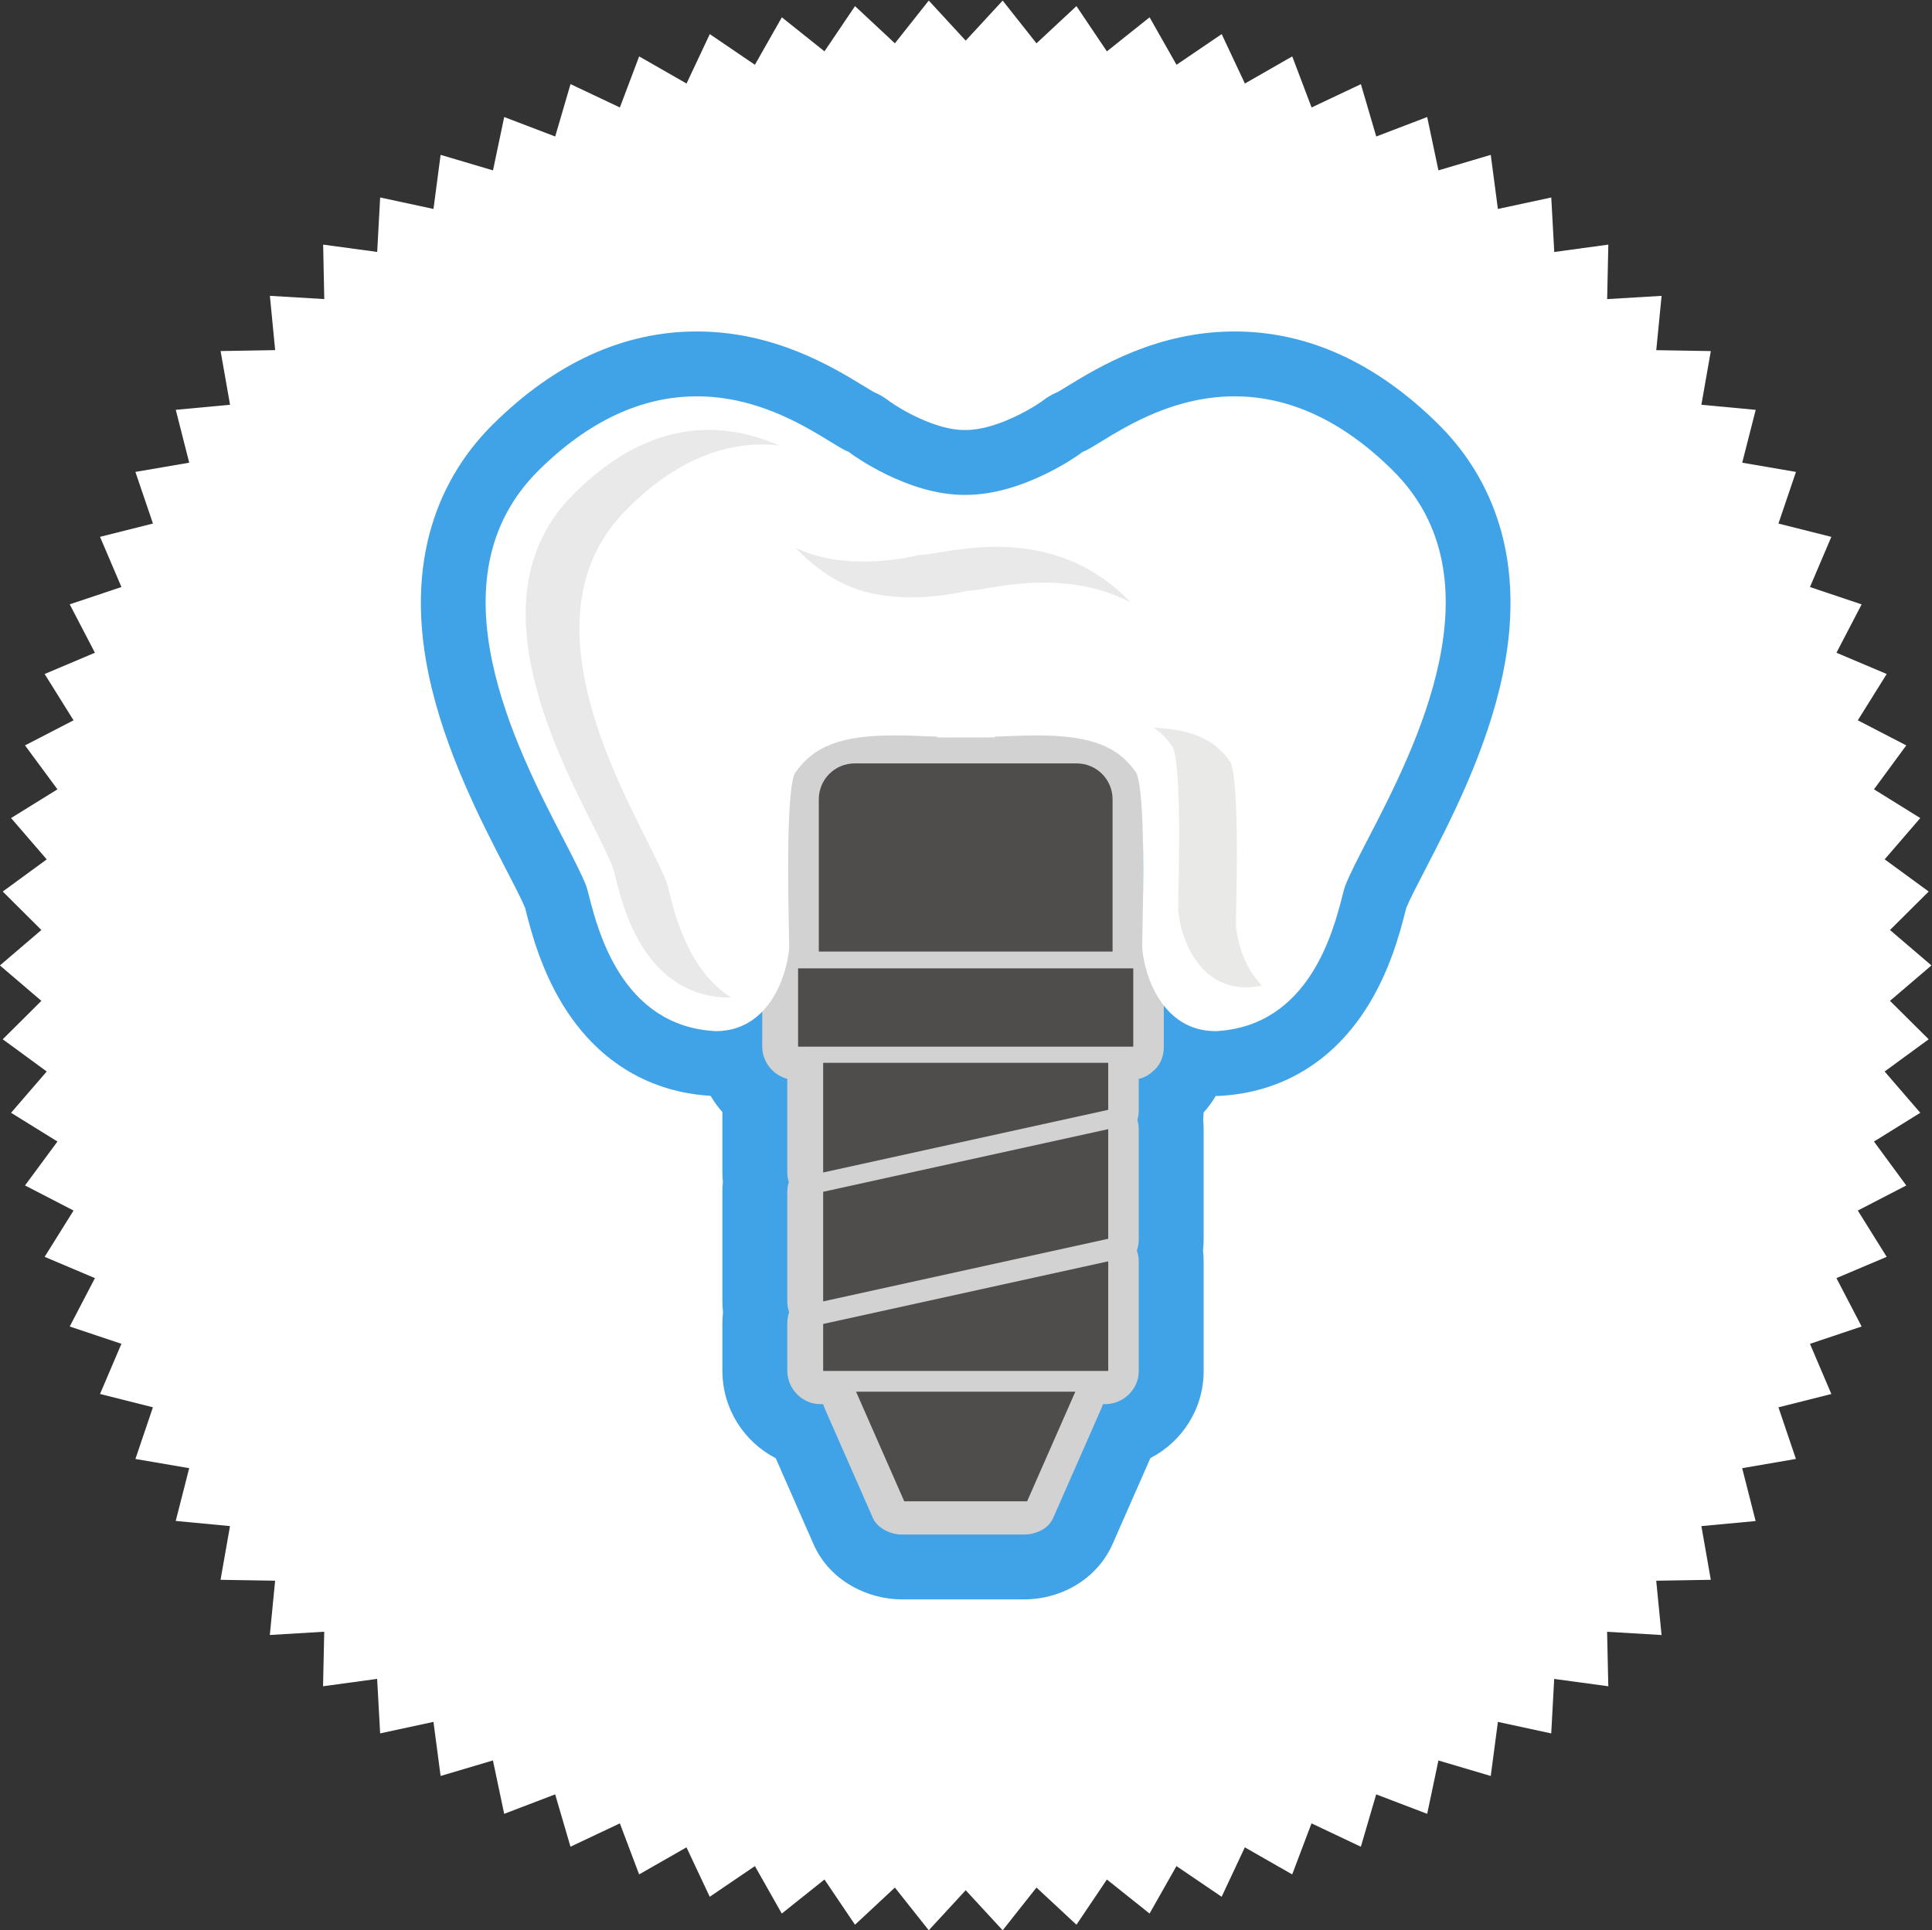 <?xml version="1.0" encoding="UTF-8" standalone="no"?>
<!-- Created with Inkscape (http://www.inkscape.org/) -->

<svg
   xmlns:dc="http://purl.org/dc/elements/1.1/"
   xmlns:cc="http://creativecommons.org/ns#"
   xmlns:rdf="http://www.w3.org/1999/02/22-rdf-syntax-ns#"
   xmlns:svg="http://www.w3.org/2000/svg"
   xmlns="http://www.w3.org/2000/svg"
   xmlns:sodipodi="http://sodipodi.sourceforge.net/DTD/sodipodi-0.dtd"
   xmlns:inkscape="http://www.inkscape.org/namespaces/inkscape"
   version="1.1"
   id="svg2"
   xml:space="preserve"
   width="425.399"
   height="425.103"
   viewBox="0 0 425.399 425.103"
   sodipodi:docname="logo4.svg"
   inkscape:version="0.92.5 (0.92.5+68)"><rect x="0" y="0" width="425.399" height="425.103" fill="#333333" stroke="none"/><defs
     id="defs6" /><sodipodi:namedview
     pagecolor="#ffffff"
     bordercolor="#666666"
     borderopacity="1"
     objecttolerance="10"
     gridtolerance="10"
     guidetolerance="10"
     inkscape:pageopacity="0"
     inkscape:pageshadow="2"
     inkscape:window-width="1920"
     inkscape:window-height="1029"
     id="namedview4"
     showgrid="false"
     fit-margin-top="0"
     fit-margin-left="0"
     fit-margin-right="0"
     fit-margin-bottom="0"
     inkscape:zoom="1.6190628"
     inkscape:cx="106.71272"
     inkscape:cy="189.06663"
     inkscape:window-x="0"
     inkscape:window-y="25"
     inkscape:window-maximized="1"
     inkscape:current-layer="g963" /><g
     id="g10"
     inkscape:groupmode="layer"
     inkscape:label="ink_ext_XXXXXX"
     transform="matrix(1.333,0,0,-1.333,-70.767,504.078)"><g
       id="g12"
       transform="scale(0.1)"><path
         d="m 3652.778,2127.925 68.47,58.52 -68.47,58.53 63.93,63.56 -72.72,53.19 58.83,68.2 -76.48,47.48 53.34,72.59 -80.03,41.44 47.71,76.5 -82.99,35.14 41.57,79.88 -85.33,28.66 35.32,82.89 -87.39,21.97 28.94,85.35 -88.76,15.23 22.25,87.31 -89.72,8.38 15.58,88.72 -90.11,1.51 8.81,89.73 -89.93,-5.37 1.93,90.03 -89.32,-12.17 -4.92,90.04 -88.17,-18.97 -11.8,89.4 -86.43,-25.65 -18.56,88.15 -84.15,-32.16 -25.36,86.47 -81.44,-38.51 -31.97,84.37 -78.2,-44.81 -38.34,81.63 -74.6,-50.66 -44.49,78.43 -70.53,-56.27 -50.3,74.77 -66,-61.49 -55.85,70.62 -61.07,-66.18 -61.01,66.21 -55.95,-70.63 -65.88,61.47 -50.44,-74.75 -70.41,56.25 -44.51,-78.43 -74.51,50.66 -38.41,-81.63 -78.28,44.81 -31.84,-84.36 -81.53,38.57 -25.3,-86.54 -84.23,32.16 -18.53,-88.15 -86.52,25.65 -11.77,-89.38 -88.09,18.97 -4.89,-89.99 -89.27,12.1 1.86,-89.98 -89.84,5.35 8.703,-89.7 -90.11,-1.52 15.594,-88.74 -89.644,-8.36 22.207,-87.36 -88.887,-15.23 28.98,-85.3 -87.429,-21.97 35.39,-82.92 -85.449,-28.58 41.641,-79.98 -83.067,-35.14 47.762,-76.5 -80.164,-41.44 53.574,-72.59 -76.609,-47.48 58.902,-68.27 -72.644,-53.12 63.804,-63.54 -68.48,-58.55 68.48,-58.54 -63.836,-63.47 72.676,-53.21 -58.902,-68.25 76.609,-47.47 -53.574,-72.57 80.164,-41.46 -47.762,-76.49 83.067,-35.16 -41.641,-79.93 85.41,-28.6 -35.351,-82.88 87.383,-22.01 -28.934,-85.36 88.855,-15.22 -22.277,-87.19 89.672,-8.49 -15.617,-88.76 90.156,-1.49 -8.75,-89.68 89.878,5.4 -1.95,-90.108 89.33,12.178 4.98,-90.01 88.06,18.98 11.8,-89.34 86.44,25.621 18.57,-88.203 84.22,32.172 25.3,-86.469 81.58,38.559 31.8,-84.332 78.22,44.703 38.41,-81.652 74.61,50.672 44.41,-78.411 70.51,56.27 50.44,-74.719 65.86,61.387 55.97,-70.598 61.01,66.211 61.07,-66.211 55.85,70.641 66,-61.43 50.3,74.68 70.48,-56.231 44.44,78.43 74.62,-50.691 38.32,81.652 78.23,-44.703 31.92,84.332 81.5,-38.609 25.32,86.519 84.25,-32.172 18.56,88.16 86.43,-25.609 11.8,89.34 88.1,-19.027 4.91,90.028 89.35,-12.118 -1.97,90.008 89.94,-5.35 -8.79,89.71 90.17,1.51 -15.58,88.74 89.6,8.37 -22.21,87.33 88.76,15.29 -28.86,85.26 87.39,21.99 -35.32,82.9 85.33,28.63 -41.62,79.96 83.04,35.15 -47.71,76.47 80.03,41.43 -53.34,72.6 76.48,47.47 -58.9,68.25 72.79,53.21 -63.93,63.49"
         style="fill:#ffffff;fill-opacity:1;fill-rule:nonzero;stroke:none"
         id="path70"
         inkscape:connector-curvature="0" /><g
         id="g963"
         transform="matrix(1.219,0,0,1.219,-465.583,-847.597)"><path
           inkscape:connector-curvature="0"
           id="path72"
           style="fill:#40a3e8;fill-opacity:1;fill-rule:nonzero;stroke:none"
           d="m 2766.58,3222.38 c -84.29,83.5 -177.2,125.84 -276.17,125.84 -105.48,0 -184.8,-48.54 -227.41,-74.63 -3.62,-2.22 -9.21,-5.65 -12.12,-7.32 l -1.25,-0.53 c -6.54,-2.81 -12.72,-6.39 -18.4,-10.7 l -2.58,-1.94 c -14.51,-10.32 -62.81,-38.44 -102.27,-38.44 l -2.81,-0.01 c -38.19,0 -85.91,28.15 -100.11,38.36 l -2.69,2.03 c -5.66,4.29 -11.82,7.86 -18.34,10.67 l -1.35,0.58 c -2.91,1.66 -8.47,5.07 -11.98,7.23 -42.65,26.12 -121.98,74.7 -227.51,74.7 -98.98,0 -191.89,-42.34 -276.16,-125.85 -59.67,-59.11 -123.25,-165.93 -87.18,-339.04 21.41,-102.75 71.26,-199.08 104.24,-262.81 10.83,-20.92 21.88,-42.28 26.47,-53.45 0.2,-0.78 0.4,-1.62 0.63,-2.52 l 0.99,-3.88 c 6.83,-26.5 21.03,-81.7 54.23,-132.54 46.27,-70.84 113.74,-110.9 195.11,-115.89 l 0.45,-0.02 c 4.56,-7.86 9.92,-15.22 15.95,-21.98 v -81.58 c 0,-4.4 0.23,-8.81 0.67,-13.2 -0.44,-4.32 -0.67,-8.65 -0.67,-12.97 v -148.57 c 0,-5.07 0.3,-10.12 0.86,-15.12 -0.56,-5.09 -0.86,-10.26 -0.86,-15.46 v -63.66 c 0,-51.65 29.41,-96.53 72.28,-118.63 l 51.23,-116.55 c 22.74,-51.67 76.13,-74.77 118.98,-74.77 h 166.5 c 15.53,0 30.64,2.55 44.95,7.58 33.76,11.45 60.98,35.98 74.81,67.44 l 42.82,97.38 8.38,19.09 c 42.84,22.08 72.17,66.6 72.17,117.83 v 148.55 c 0,5.07 -0.28,10.11 -0.85,15.12 0.57,5.1 0.85,10.25 0.85,15.45 v 148.57 c 0,4.31 -0.21,8.63 -0.63,12.92 0.32,3.34 0.52,6.7 0.59,10.07 6.29,6.83 11.77,14.29 16.39,22.28 h 0.83 c 2.06,0 4.13,0.07 6.19,0.21 l 0.69,0.05 c 81.19,5.09 148.49,45.15 194.68,115.86 33.22,50.84 47.42,106.04 54.24,132.55 l 0.99,3.86 c 0.24,0.93 0.45,1.81 0.65,2.61 4.35,10.62 15.35,31.89 26,52.49 l 0.45,0.89 c 32.97,63.69 82.82,160.01 104.24,262.78 36.07,173.11 -27.5,279.94 -87.17,339.07" /><path
           inkscape:connector-curvature="0"
           id="path74"
           style="fill:#d3d2d2;fill-opacity:1;fill-rule:nonzero;stroke:none"
           d="m 2366.4,2526.6 c 0,62.13 0,124.26 0,186.38 0,56.56 -46.36,94.77 -100.42,94.77 -35.98,0 -71.95,0 -107.93,0 -46.27,0 -92.54,0 -138.8,0 -34.16,0 -68.29,3.38 -98.8,-15.56 -43.51,-27 -42.1,-74.94 -42.1,-119.3 0,-45.63 0,-91.28 0,-136.92 0,-3.16 0,-6.32 0,-9.48 -16.22,-6.76 -28.06,-22.68 -28.06,-41.19 0,-35.37 0,-70.75 0,-106.13 0,-20.71 14.5,-38.9 33.97,-43.91 0,-42.19 0,-84.4 0,-126.6 0,-4.75 0.75,-9.19 2.04,-13.36 -1.31,-4.17 -2.04,-8.49 -2.04,-12.81 0,-49.52 0,-99.05 0,-148.57 0,-5.3 0.9,-10.26 2.48,-14.84 l -0.39,-1.48 c -1.35,-4.28 -2.09,-9.02 -2.09,-14.26 0,-21.21 0,-42.43 0,-63.66 0,-24.37 20.04,-45.3 44.67,-45.3 1.29,0 2.58,0 3.88,0 0.62,-2 1.36,-3.97 2.21,-5.93 21.78,-49.52 43.55,-99.05 65.31,-148.58 6.07,-13.79 24.24,-22.21 38.48,-22.21 55.5,0 111,0 166.5,0 6.05,0 11.44,1.02 16.23,2.76 10.01,3.28 18.69,9.82 23.05,19.74 21.77,49.54 43.55,99.05 65.32,148.58 0.82,1.85 1.52,3.74 2.12,5.64 1.05,0 2.12,0 3.18,0 24.37,0 45.31,20.03 45.31,44.67 0,49.51 0,99.04 0,148.55 0,5.3 -0.92,10.27 -2.5,14.85 l 0.4,1.48 c 1.34,4.28 2.1,9.01 2.1,14.24 0,49.53 0,99.04 0,148.57 0,4.52 -0.7,8.78 -1.87,12.79 1.18,4.05 1.87,8.5 1.87,13.39 0,14.08 0,28.16 0,42.26 7.49,1.75 13.71,5.22 18.61,9.85 9.12,7.18 15.33,18.3 15.33,33.5 0,35.37 0,70.75 0,106.13 0,18.56 -11.63,35.1 -28.06,41.94" /><path
           inkscape:connector-curvature="0"
           id="path76"
           style="fill:#4f4c4c;fill-opacity:1;fill-rule:nonzero;stroke:none"
           d="M 2353.09,2378.86 H 1898.9 v 106.12 h 454.19 v -106.12" /><path
           inkscape:connector-curvature="0"
           id="path78"
           style="fill:#4f4c4c;fill-opacity:1;fill-rule:nonzero;stroke:none"
           d="m 2319.14,2293.24 -386.27,-84.9 v 148.6 h 386.27 v -63.7" /><path
           inkscape:connector-curvature="0"
           id="path80"
           style="fill:#4f4c4c;fill-opacity:1;fill-rule:nonzero;stroke:none"
           d="m 1932.87,2003.03 386.27,84.89 v -148.55 h -386.27 v 63.66" /><path
           inkscape:connector-curvature="0"
           id="path82"
           style="fill:#4f4c4c;fill-opacity:1;fill-rule:nonzero;stroke:none"
           d="m 2319.14,2118.49 -386.27,-84.89 v 148.57 l 386.27,84.9 v -148.58" /><path
           inkscape:connector-curvature="0"
           id="path84"
           style="fill:#4f4c4c;fill-opacity:1;fill-rule:nonzero;stroke:none"
           d="m 2209.25,1762.65 h -166.5 l -65.3,148.58 h 297.13 l -65.33,-148.58" /><path
           inkscape:connector-curvature="0"
           id="path86"
           style="fill:#4f4c4c;fill-opacity:1;fill-rule:nonzero;stroke:none"
           d="m 2325.03,2507.74 v 206.46 c 0,26.83 -21.74,48.57 -48.56,48.57 h -300.94 c -26.82,0 -48.56,-21.74 -48.56,-48.57 v -206.46 h 398.06" /><path
           inkscape:connector-curvature="0"
           id="path88"
           style="fill:#ffffff;fill-opacity:1;fill-rule:nonzero;stroke:none"
           d="m 2704.68,3159.92 c -67.22,66.6 -139.31,100.37 -214.27,100.37 -80.75,0 -143.86,-38.65 -181.57,-61.73 -8.21,-5.03 -16.69,-10.23 -20.69,-11.98 l -3.88,-1.66 -3.37,-2.55 c -0.73,-0.56 -75.98,-55.64 -154.52,-55.64 l -2.46,-0.02 c -77.45,0 -152.15,55.14 -152.83,55.66 l -3.37,2.55 -3.87,1.66 c -4,1.73 -12.49,6.94 -20.69,11.96 -37.73,23.1 -100.83,61.75 -181.57,61.75 -74.95,0 -147.04,-33.77 -214.26,-100.37 -148.74,-147.35 -30.33,-376.12 33.27,-499.01 13.8,-26.69 25.71,-49.71 31.47,-64.92 1.06,-2.87 2.15,-7.52 3.66,-13.37 12.31,-47.85 45.02,-175 169.56,-182.61 l 2.19,-0.08 c 70.79,0 95.86,72.99 99.24,111.61 l 0.12,3.09 c 0,6 -0.19,15.85 -0.48,28.32 -3.28,149.8 2.82,195.26 7.87,205.95 25.16,37.3 62.95,51.84 134.79,51.84 16.51,0 33.2,-0.7 49.68,-1.36 2.95,-0.13 5.88,-0.23 8.83,-0.37 l 0.02,-1.08 38.5,0.03 3.57,-0.02 35.6,0.1 v 1.01 c 2.7,0.11 5.38,0.22 8.08,0.33 16.48,0.66 33.17,1.36 49.67,1.36 71.85,0 109.65,-14.54 134.17,-50.77 5.7,-11.76 11.77,-57.22 8.5,-207.03 -0.27,-12.46 -0.48,-22.31 -0.48,-28.31 l 0.14,-3.09 c 3.35,-38.58 28.43,-111.61 99.23,-111.61 h 1.09 l 1.07,0.08 c 124.56,7.61 157.27,134.77 169.59,182.61 1.5,5.85 2.59,10.5 3.66,13.37 5.75,15.21 17.67,38.23 31.46,64.92 63.61,122.89 182,351.66 33.28,499.01" /><path
           inkscape:connector-curvature="0"
           id="path90"
           style="fill:#e9e9e9;fill-opacity:1;fill-rule:nonzero;stroke:none"
           d="m 1724.16,2589 c -1.31,5.23 -2.25,9.39 -3.16,11.95 -5,13.6 -15.33,34.19 -27.3,58.06 -55.15,109.9 -157.79,314.49 -28.85,446.25 58.28,59.57 120.78,89.76 185.78,89.76 7.71,0 15.21,-0.46 22.55,-1.25 -27.09,11.78 -59.15,21.05 -95.35,21.05 -64.98,0 -127.49,-30.2 -185.76,-89.76 -128.95,-131.77 -26.3,-336.36 28.84,-446.27 11.96,-23.86 22.31,-44.45 27.29,-58.06 0.92,-2.56 1.85,-6.72 3.16,-11.95 10.69,-42.8 39.05,-156.5 147.02,-163.31 l 1.89,-0.06 c 2.56,0 5.03,0.15 7.45,0.38 -56.78,36.08 -75.38,110.42 -83.56,143.21" /><path
           inkscape:connector-curvature="0"
           id="path92"
           style="fill:#e9e9e9;fill-opacity:1;fill-rule:nonzero;stroke:none"
           d="m 1968.43,3002.81 2.14,-0.85 c 67.76,-27.55 151.98,-6.42 152.82,-6.19 l 3.79,1.01 3.93,0.08 c 4.07,0.1 13.21,1.61 22.06,3.07 40.61,6.69 108.63,17.9 178.27,-10.43 6.17,-2.51 12.16,-5.35 18.09,-8.38 -24.22,25.28 -51.84,44.35 -82.75,56.91 -69.66,28.32 -137.66,17.12 -178.29,10.43 -8.84,-1.46 -17.99,-2.97 -22.05,-3.07 l -3.92,-0.07 -3.79,-1.02 c -0.83,-0.22 -85.07,-21.35 -152.83,6.2 l -2.14,0.84 c -2.92,1.19 -5.78,2.5 -8.61,3.85 18.99,-19.69 44.06,-40.49 73.28,-52.38" /><path
           inkscape:connector-curvature="0"
           id="path94"
           style="fill:#e9e9e7;fill-opacity:1;fill-rule:nonzero;stroke:none"
           d="m 2492.26,2542.52 -0.13,2.88 c 0,5.59 0.2,14.76 0.46,26.37 3.04,139.5 -2.61,181.83 -7.92,192.78 -20.34,30.05 -50.55,44.05 -104.19,46.75 10.31,-6.84 18.78,-15.47 26,-26.15 5.3,-10.94 10.97,-53.28 7.92,-192.79 -0.26,-11.6 -0.45,-20.77 -0.45,-26.35 l 0.13,-2.89 c 3.13,-35.93 26.47,-103.93 92.4,-103.93 h 1.02 l 1.02,0.07 c 6.68,0.41 13.06,1.23 19.19,2.35 -23.51,23.06 -33.48,58.32 -35.45,80.91" /></g></g></g></svg>